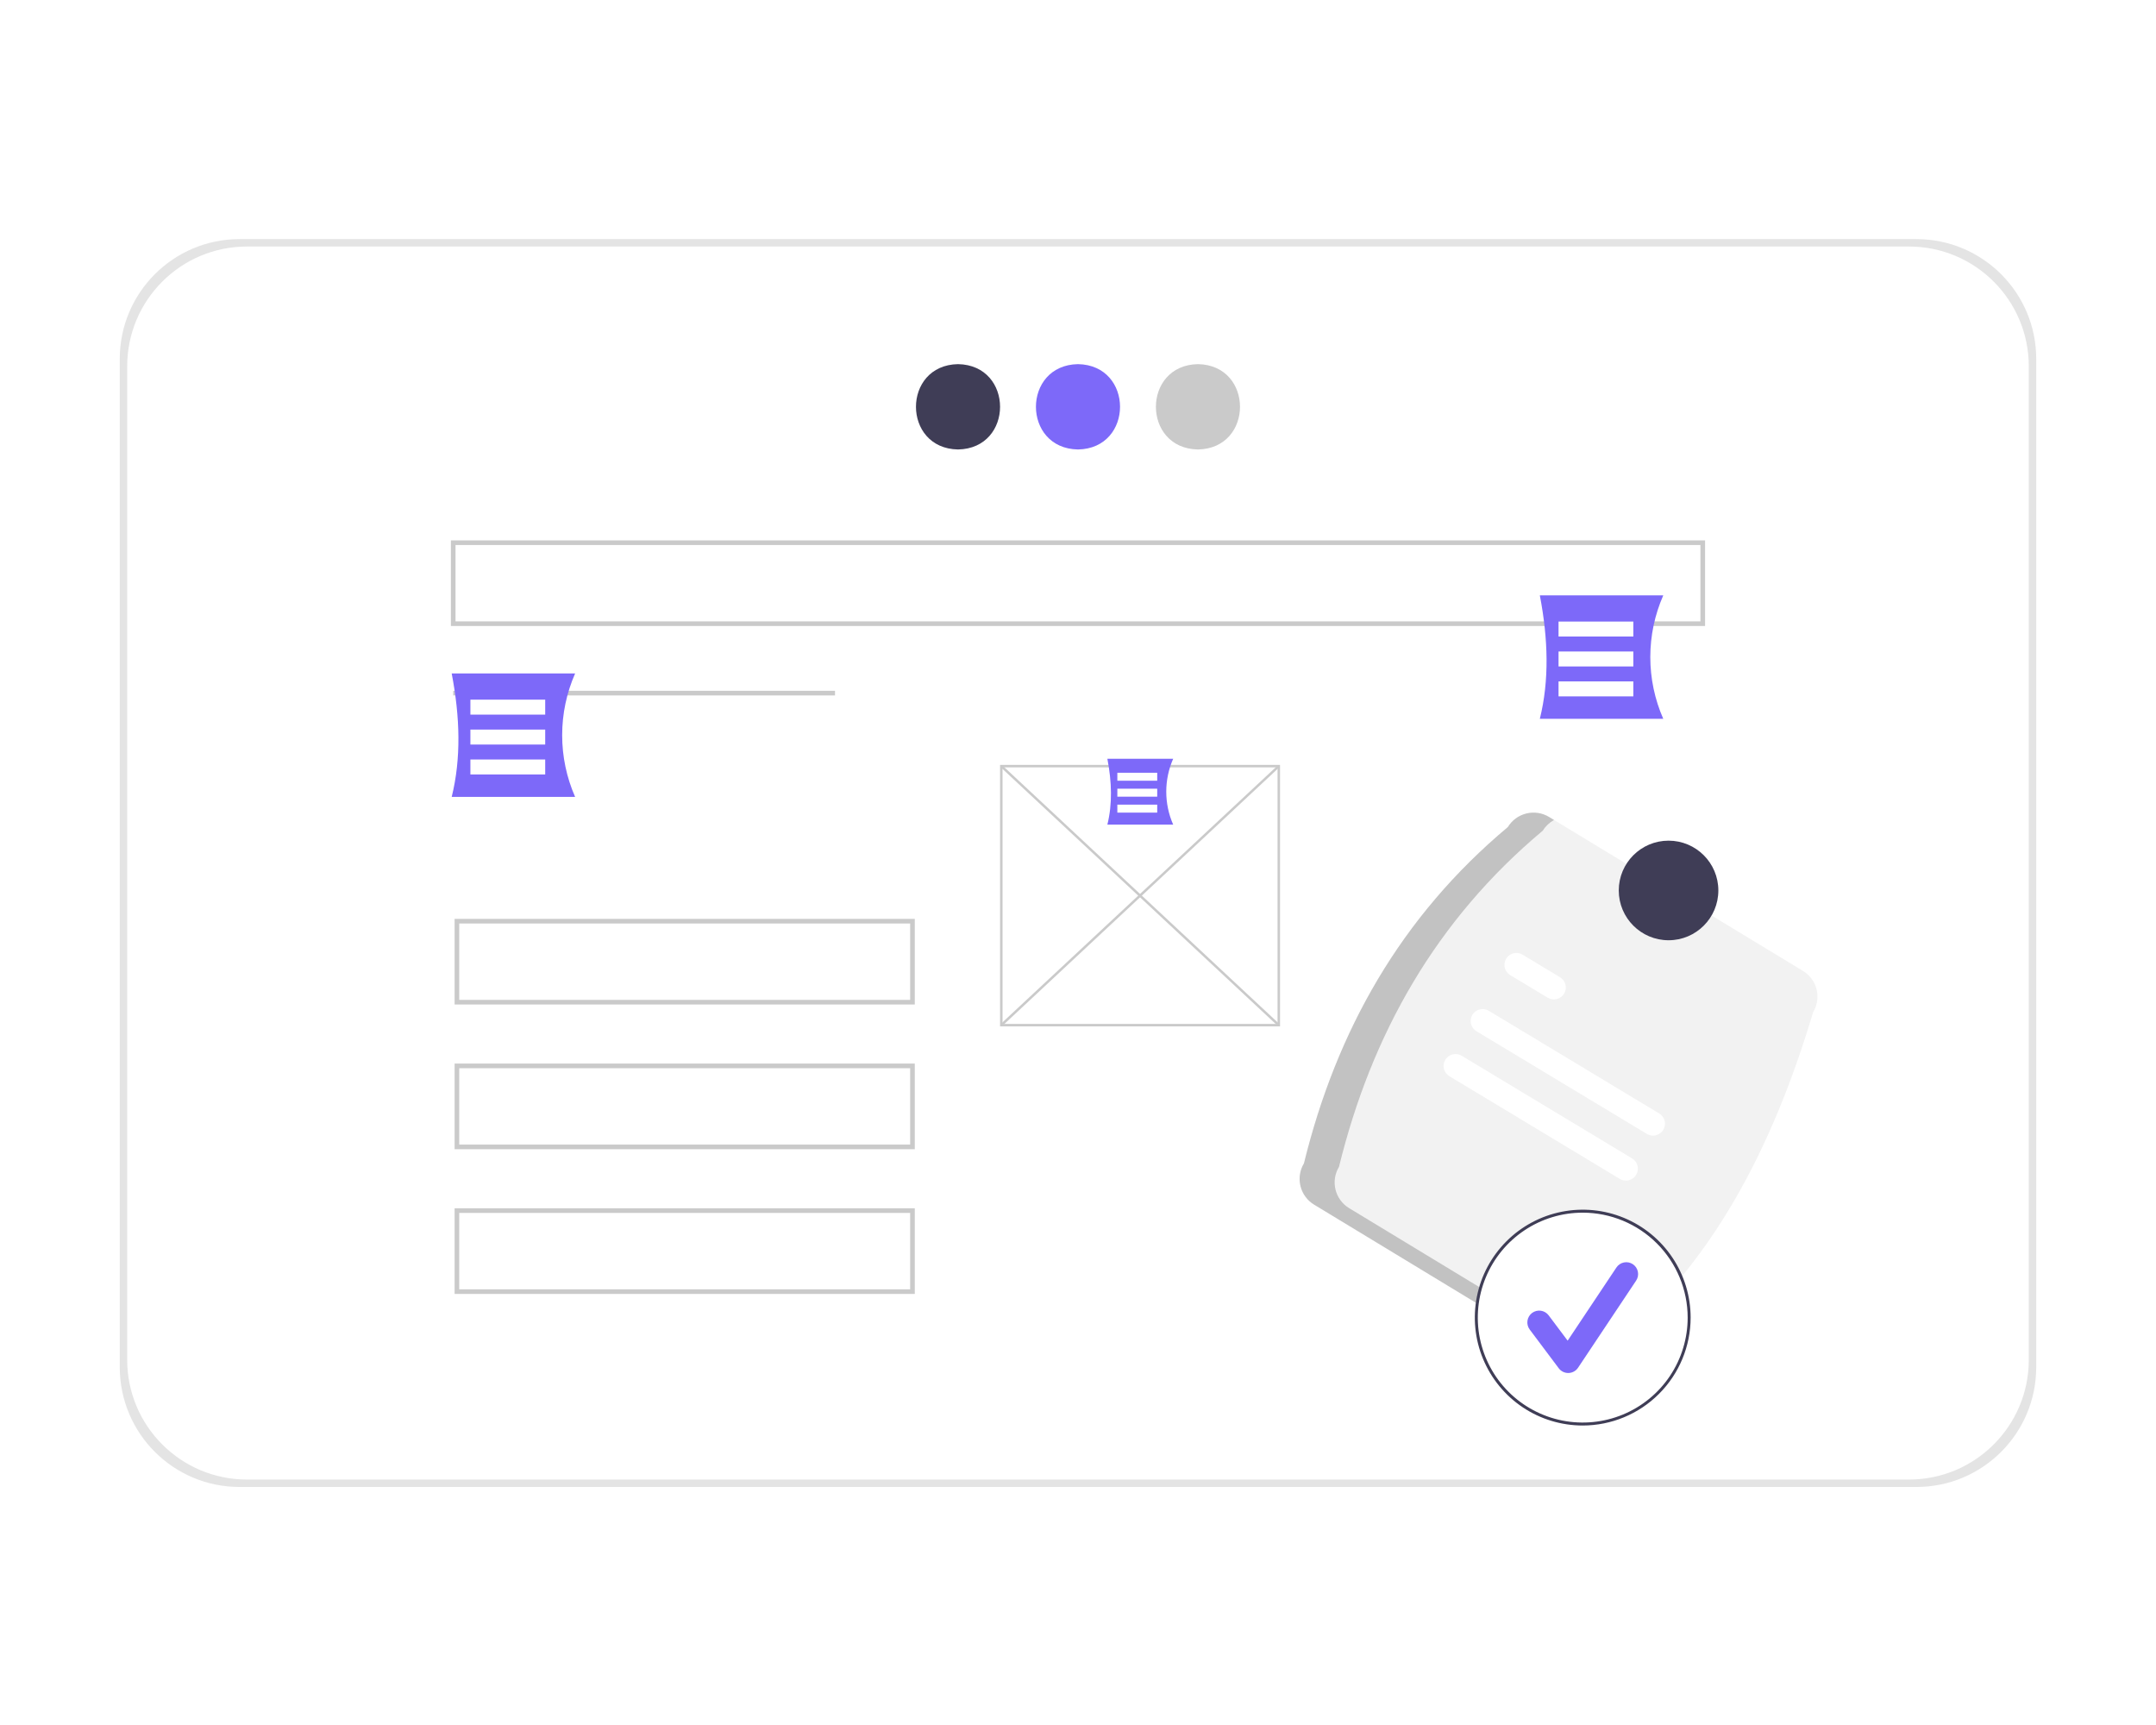 <svg width="360" height="288" viewBox="0 0 360 288" fill="none" xmlns="http://www.w3.org/2000/svg">
<g filter="url(#filter0_d_29_338)">
<path d="M319.38 40.541H40.618C29.573 40.541 20.618 49.495 20.618 60.541V227.639C20.618 238.685 29.572 247.639 40.618 247.639H319.38C330.425 247.639 339.38 238.685 339.38 227.639V60.541C339.38 49.495 330.425 40.541 319.38 40.541Z" fill="white"/>
</g>
<path d="M339.999 228.259C339.999 239.304 331.044 248.259 319.999 248.259H39.998C28.952 248.259 19.998 239.304 19.998 228.259V59.921C19.998 48.876 28.952 39.921 39.998 39.921H319.999C331.044 39.921 339.999 48.876 339.999 59.921V228.259ZM21.237 227.02C21.237 238.065 30.191 247.02 41.237 247.02H318.759C329.805 247.02 338.759 238.065 338.759 227.02V61.16C338.759 50.115 329.805 41.16 318.759 41.16H41.237C30.191 41.16 21.237 50.115 21.237 61.16V227.02Z" fill="#E4E4E4"/>
<path d="M159.966 60.796C169.329 60.956 169.327 74.883 159.966 75.042C150.603 74.882 150.605 60.955 159.966 60.796Z" fill="#3F3D56"/>
<path d="M179.998 60.796C189.361 60.956 189.359 74.883 179.998 75.042C170.635 74.882 170.637 60.955 179.998 60.796Z" fill="#7D69F9"/>
<path d="M200.03 60.796C209.393 60.956 209.392 74.883 200.03 75.042C190.668 74.882 190.669 60.955 200.03 60.796Z" fill="#CACACA"/>
<path d="M139.428 115.334H75.676V116.107H139.428V115.334Z" fill="#CACACA"/>
<path d="M213.733 171.359H166.987V127.703H213.733V171.359ZM167.399 170.948H213.321V128.115H167.399L167.399 170.948Z" fill="#CACACA"/>
<path d="M167.334 127.758L167.053 128.06L213.386 171.304L213.667 171.003L167.334 127.758Z" fill="#CACACA"/>
<path d="M213.387 127.759L167.052 171.001L167.333 171.303L213.668 128.06L213.387 127.759Z" fill="#CACACA"/>
<path d="M284.706 104.516H75.289V90.22H284.706V104.516ZM76.062 103.743H283.933V90.993H76.062V103.743Z" fill="#CACACA"/>
<path d="M152.747 167.707H75.909V153.411H152.747V167.707ZM76.682 166.934H151.974V154.184H76.682V166.934Z" fill="#CACACA"/>
<path d="M152.747 191.869H75.909V177.573H152.747V191.869ZM76.682 191.096H151.974V178.346H76.682V191.096Z" fill="#CACACA"/>
<path d="M152.747 216.03H75.909V201.734H152.747V216.03ZM76.682 215.258H151.974V202.507H76.682V215.258Z" fill="#CACACA"/>
<path d="M96.031 133.049H75.423C77.014 126.646 76.822 119.72 75.423 112.44H96.031C94.605 115.688 93.868 119.197 93.868 122.744C93.868 126.292 94.605 129.801 96.031 133.049Z" fill="#7D69F9"/>
<path d="M91.036 116.812H78.546V119.31H91.036V116.812Z" fill="white"/>
<path d="M91.036 121.808H78.546V124.306H91.036V121.808Z" fill="white"/>
<path d="M91.036 126.804H78.546V129.302H91.036V126.804Z" fill="white"/>
<path d="M195.89 137.669H184.906C185.754 134.257 185.652 130.566 184.906 126.686H195.89C195.129 128.417 194.737 130.287 194.737 132.177C194.737 134.068 195.129 135.938 195.89 137.669Z" fill="#7D69F9"/>
<path d="M193.227 129.016H186.57V130.347H193.227V129.016Z" fill="white"/>
<path d="M193.227 131.679H186.57V133.01H193.227V131.679Z" fill="white"/>
<path d="M193.227 134.341H186.57V135.672H193.227V134.341Z" fill="white"/>
<path d="M277.725 120.01H257.116C258.707 113.608 258.515 106.682 257.116 99.402H277.725C276.298 102.65 275.561 106.159 275.561 109.706C275.561 113.254 276.298 116.763 277.725 120.01Z" fill="#7D69F9"/>
<path d="M272.728 103.773H260.238V106.271H272.728V103.773Z" fill="white"/>
<path d="M272.728 108.77H260.238V111.268H272.728V108.77Z" fill="white"/>
<path d="M272.728 113.766H260.238V116.264H272.728V113.766Z" fill="white"/>
<path d="M217.727 194.233C223.163 172.066 233.934 153.013 251.771 138.085C252.462 136.949 253.574 136.133 254.865 135.817C256.156 135.501 257.52 135.709 258.657 136.397L301.062 162.108C302.197 162.798 303.013 163.911 303.329 165.202C303.645 166.493 303.437 167.856 302.749 168.994C295.941 191.74 285.743 211.477 268.705 225.142C268.015 226.278 266.902 227.093 265.611 227.41C264.32 227.726 262.957 227.518 261.819 226.83L219.415 201.119C218.279 200.428 217.464 199.316 217.147 198.025C216.831 196.734 217.039 195.371 217.727 194.233Z" fill="#F2F2F2"/>
<path opacity="0.2" d="M225.264 201.704C224.129 201.013 223.313 199.901 222.997 198.61C222.68 197.319 222.889 195.955 223.577 194.818C229.013 172.651 239.783 153.597 257.621 138.669C258.078 137.926 258.723 137.317 259.491 136.903L258.657 136.397C257.52 135.709 256.156 135.5 254.865 135.817C253.574 136.133 252.462 136.948 251.771 138.084C233.934 153.012 223.163 172.065 217.727 194.233C217.039 195.37 216.831 196.734 217.147 198.024C217.464 199.315 218.279 200.428 219.415 201.118L261.819 226.829C262.574 227.283 263.435 227.53 264.316 227.544C265.197 227.558 266.066 227.339 266.834 226.909L225.264 201.704Z" fill="black"/>
<path d="M274.993 189.319L246.529 172.168C246.077 171.895 245.752 171.453 245.625 170.94C245.498 170.428 245.58 169.885 245.852 169.433C246.125 168.98 246.566 168.654 247.079 168.527C247.592 168.399 248.134 168.48 248.587 168.753L277.051 185.903C277.502 186.177 277.826 186.618 277.953 187.131C278.079 187.643 277.997 188.185 277.724 188.637C277.452 189.089 277.012 189.414 276.5 189.542C275.988 189.67 275.446 189.59 274.993 189.319Z" fill="white"/>
<path d="M258.435 166.576L252.173 162.803C251.72 162.531 251.392 162.091 251.263 161.578C251.134 161.065 251.214 160.522 251.486 160.068C251.757 159.614 252.198 159.287 252.711 159.158C253.224 159.029 253.767 159.109 254.221 159.38L254.231 159.387L260.494 163.16C260.945 163.434 261.269 163.875 261.395 164.388C261.522 164.9 261.44 165.442 261.167 165.894C260.895 166.346 260.454 166.672 259.942 166.799C259.43 166.927 258.888 166.847 258.435 166.576Z" fill="white"/>
<path d="M270.47 196.827L242.006 179.677C241.554 179.404 241.228 178.963 241.1 178.45C240.972 177.937 241.054 177.395 241.326 176.942C241.598 176.489 242.039 176.162 242.552 176.034C243.064 175.906 243.607 175.987 244.06 176.258L244.064 176.261L272.528 193.412C272.979 193.685 273.304 194.127 273.43 194.639C273.556 195.152 273.474 195.693 273.202 196.145C272.929 196.597 272.489 196.923 271.977 197.051C271.465 197.178 270.923 197.098 270.47 196.827Z" fill="white"/>
<path d="M278.609 156.981C283.2 156.981 286.922 153.259 286.922 148.667C286.922 144.076 283.2 140.354 278.609 140.354C274.017 140.354 270.295 144.076 270.295 148.667C270.295 153.259 274.017 156.981 278.609 156.981Z" fill="#3F3D56"/>
<path d="M264.277 237.752C274.091 237.752 282.047 229.796 282.047 219.982C282.047 210.169 274.091 202.213 264.277 202.213C254.463 202.213 246.508 210.169 246.508 219.982C246.508 229.796 254.463 237.752 264.277 237.752Z" fill="white"/>
<path d="M264.278 237.999C260.715 237.999 257.231 236.943 254.268 234.963C251.305 232.983 248.996 230.169 247.632 226.877C246.269 223.585 245.912 219.962 246.607 216.467C247.302 212.972 249.018 209.762 251.538 207.242C254.058 204.722 257.268 203.006 260.763 202.311C264.258 201.616 267.881 201.973 271.173 203.336C274.465 204.7 277.279 207.009 279.259 209.972C281.239 212.935 282.295 216.419 282.295 219.982C282.29 224.759 280.39 229.339 277.012 232.716C273.635 236.094 269.055 237.994 264.278 237.999ZM264.278 202.461C260.813 202.461 257.425 203.488 254.544 205.414C251.662 207.339 249.416 210.075 248.09 213.277C246.764 216.479 246.417 220.002 247.093 223.4C247.769 226.799 249.438 229.921 251.888 232.372C254.339 234.822 257.461 236.491 260.86 237.167C264.259 237.843 267.782 237.496 270.983 236.17C274.185 234.844 276.921 232.598 278.847 229.717C280.772 226.835 281.8 223.447 281.8 219.982C281.794 215.337 279.947 210.883 276.662 207.598C273.377 204.314 268.923 202.466 264.278 202.461Z" fill="#3F3D56"/>
<path d="M261.854 229.231C261.547 229.231 261.244 229.159 260.97 229.022C260.695 228.885 260.456 228.685 260.272 228.44L255.425 221.976C255.269 221.768 255.155 221.532 255.09 221.28C255.026 221.029 255.011 220.767 255.048 220.51C255.085 220.253 255.172 220.005 255.304 219.782C255.436 219.558 255.611 219.363 255.819 219.207C256.027 219.052 256.263 218.938 256.515 218.874C256.766 218.809 257.028 218.795 257.285 218.832C257.542 218.869 257.79 218.956 258.013 219.089C258.236 219.221 258.432 219.396 258.587 219.604L261.759 223.833L269.905 211.614C270.049 211.398 270.234 211.213 270.449 211.068C270.665 210.924 270.907 210.823 271.162 210.772C271.416 210.721 271.678 210.721 271.933 210.771C272.187 210.822 272.43 210.922 272.646 211.066C272.862 211.21 273.047 211.395 273.192 211.611C273.336 211.826 273.437 212.068 273.487 212.323C273.538 212.577 273.539 212.839 273.488 213.094C273.438 213.349 273.338 213.591 273.194 213.807L263.498 228.35C263.323 228.613 263.087 228.83 262.81 228.983C262.534 229.137 262.225 229.221 261.909 229.23C261.89 229.23 261.872 229.231 261.854 229.231Z" fill="#7D69F9"/>
<defs>
<filter id="filter0_d_29_338" x="-19.382" y="0.541" width="398.762" height="287.098" filterUnits="userSpaceOnUse" color-interpolation-filters="sRGB">
<feFlood flood-opacity="0" result="BackgroundImageFix"/>
<feColorMatrix in="SourceAlpha" type="matrix" values="0 0 0 0 0 0 0 0 0 0 0 0 0 0 0 0 0 0 127 0" result="hardAlpha"/>
<feOffset/>
<feGaussianBlur stdDeviation="20"/>
<feComposite in2="hardAlpha" operator="out"/>
<feColorMatrix type="matrix" values="0 0 0 0 0 0 0 0 0 0 0 0 0 0 0 0 0 0 0.08 0"/>
<feBlend mode="normal" in2="BackgroundImageFix" result="effect1_dropShadow_29_338"/>
<feBlend mode="normal" in="SourceGraphic" in2="effect1_dropShadow_29_338" result="shape"/>
</filter>
</defs>
</svg>
